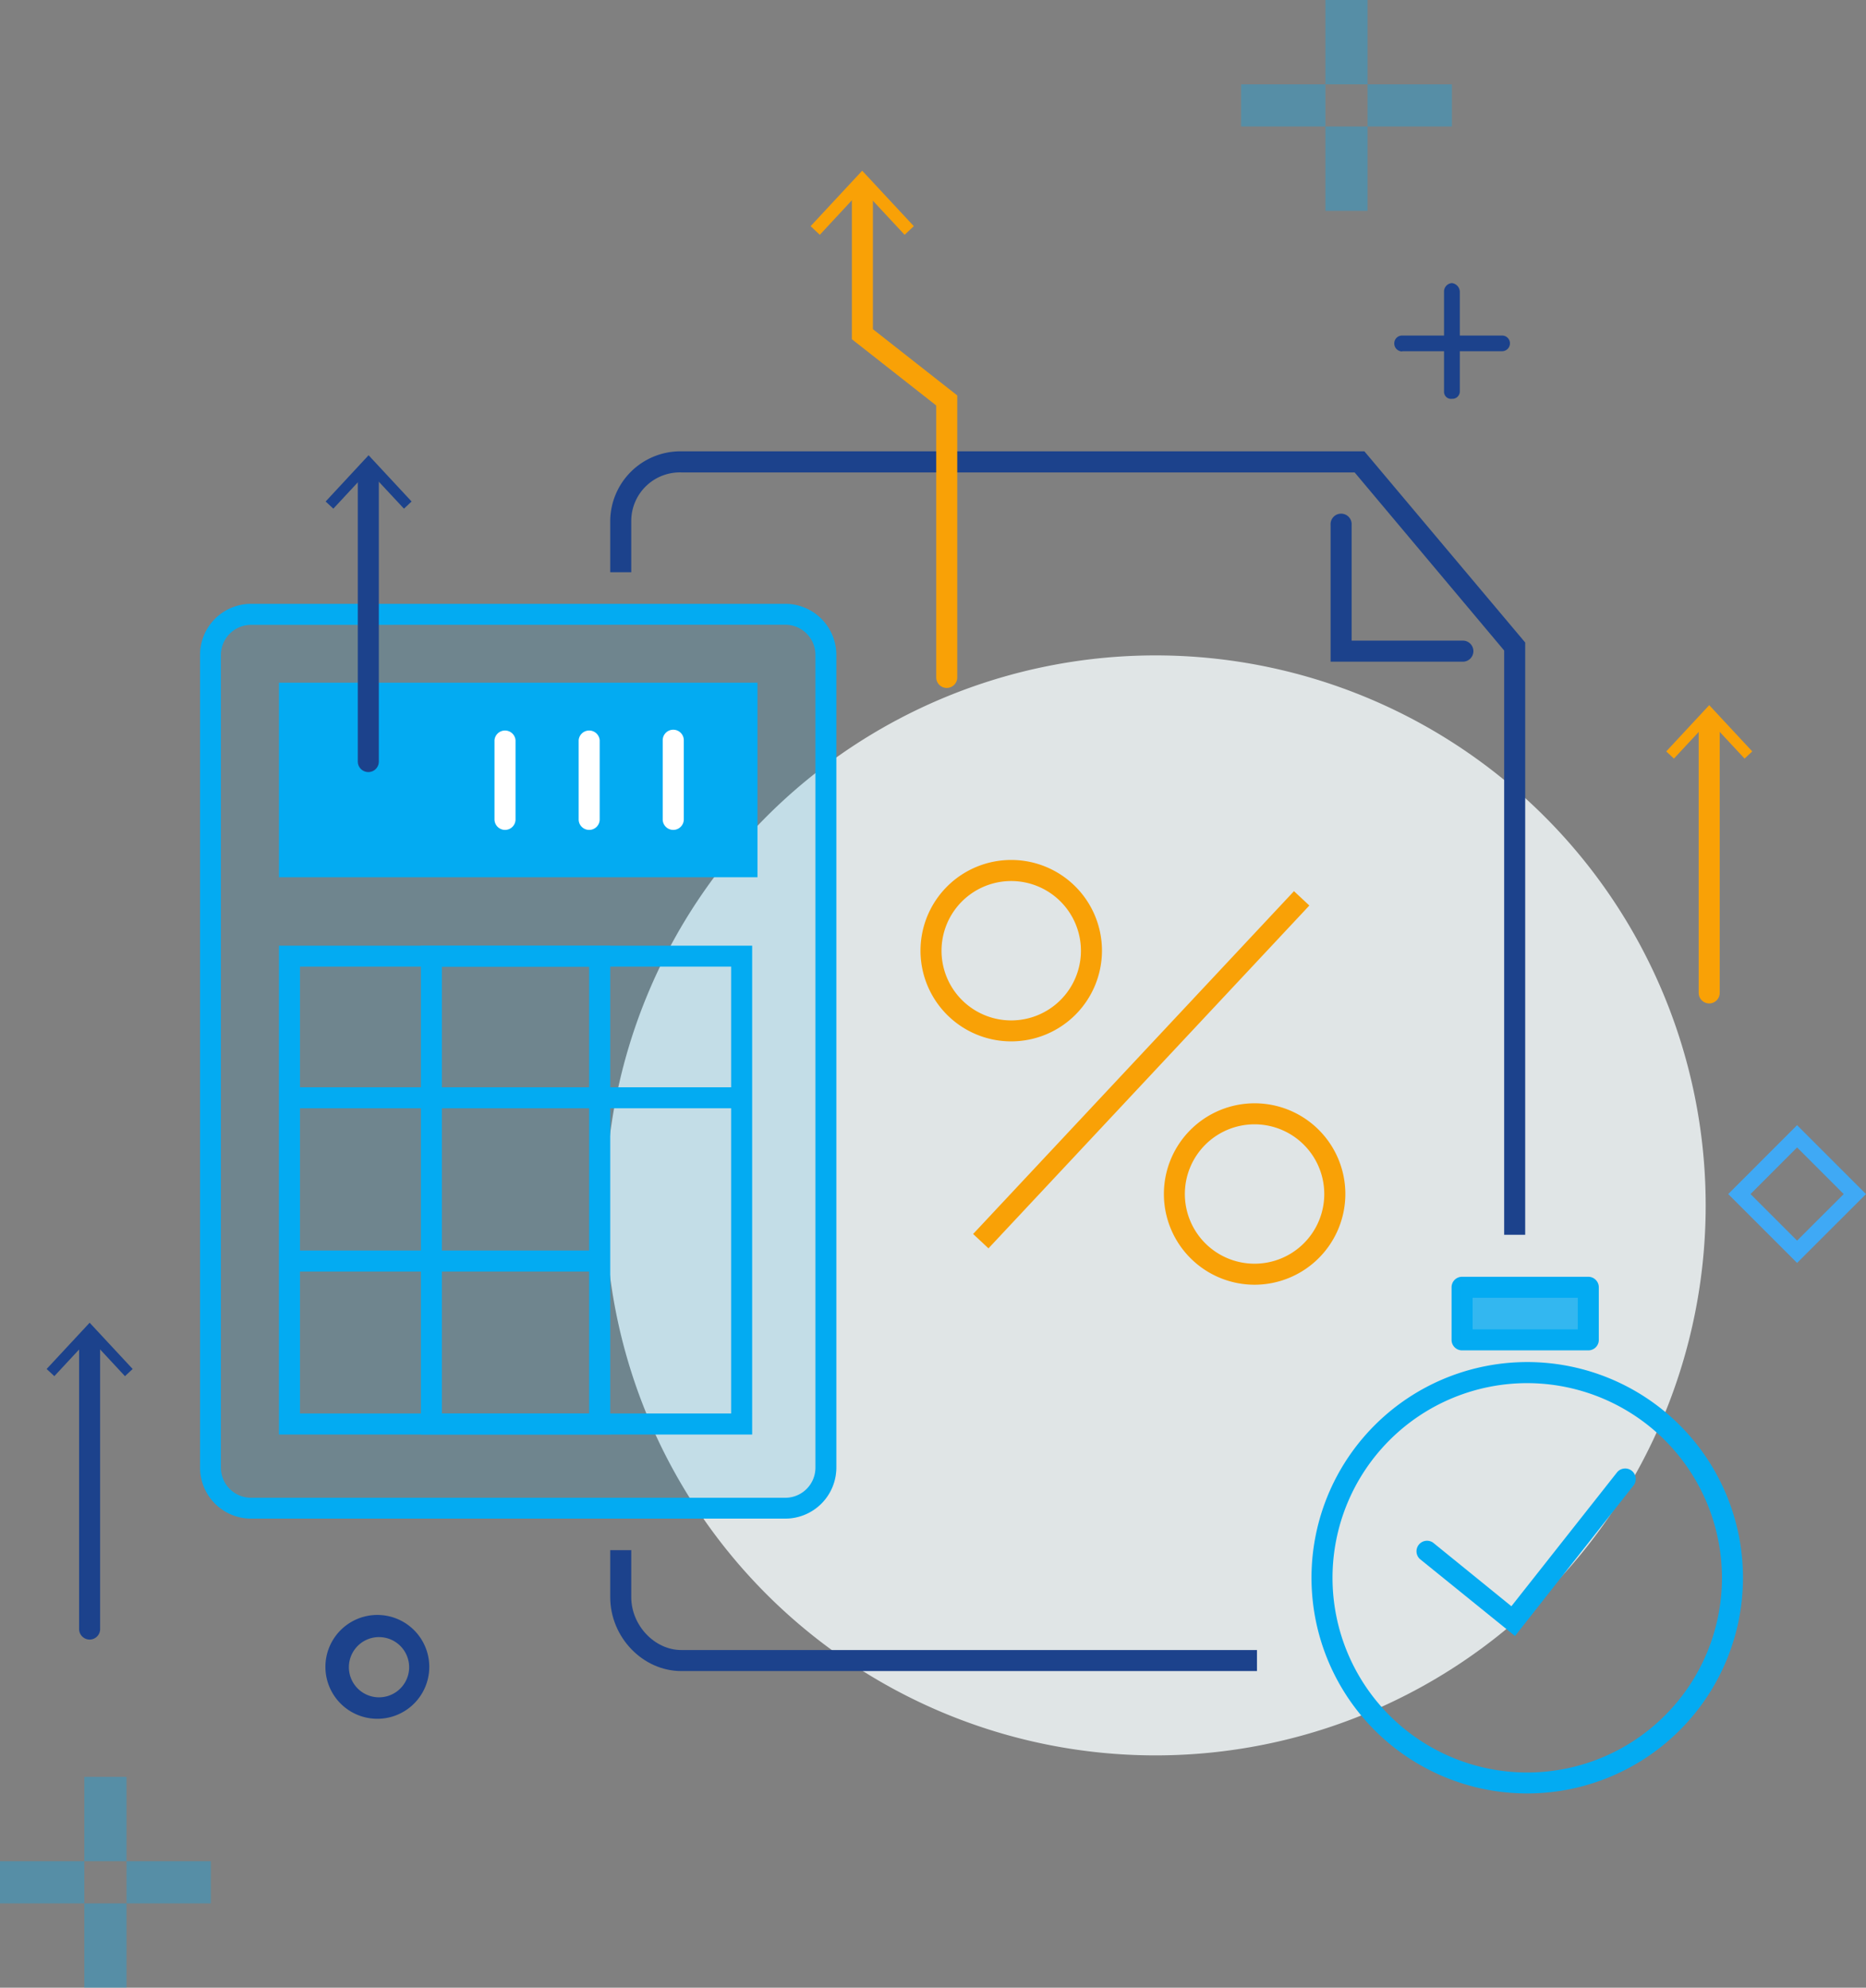 <svg xmlns="http://www.w3.org/2000/svg" viewBox="0 0 309.73 330"><rect x="0" y="0" width="309.73" height="330" fill="#808080" stroke="none"/><g id="ed33503a-1526-470c-a076-d44b99410571" data-name="Calque 2"><g id="bad909d5-5607-4fab-9d10-19979599a828" data-name="—ÎÓÈ_1"><path d="M283.12,200.12a91.31,91.31,0,1,1-91.31-91.31A91.32,91.32,0,0,1,283.12,200.12Z" style="fill:#f1f7f8;opacity:0.85"/><path d="M130.35,252.12H41.67a8.48,8.48,0,0,1-8.47-8.46V108.72a8.48,8.48,0,0,1,8.47-8.47h88.68a8.48,8.48,0,0,1,8.47,8.47V243.66A8.48,8.48,0,0,1,130.35,252.12Z" style="fill:#03abf2;opacity:0.13"/><rect x="47.5" y="116.6" width="77" height="26" style="fill:#03abf2"/><path d="M283.71,166.59a1.75,1.75,0,0,1-1.75-1.75V120.32a1.75,1.75,0,0,1,3.49,0v44.52A1.75,1.75,0,0,1,283.71,166.59Z" style="fill:#f9a106"/><polygon points="276.57 124.75 277.85 125.94 283.71 119.64 289.57 125.94 290.85 124.75 283.71 117.07 276.57 124.75" style="fill:#f9a106"/><path d="M62.9,285.35h-.53a8.62,8.62,0,1,1,.53,0Zm0-13.56a5,5,0,1,0,5,5.34,5,5,0,0,0-4.72-5.33Z" style="fill:#1c428c"/><path d="M232.74,58.35A1.32,1.32,0,0,1,231.43,57a1.29,1.29,0,0,1,1.31-1.29h16.58A1.29,1.29,0,0,1,250.63,57a1.31,1.31,0,0,1-1.31,1.31l-16.58,0Z" style="fill:#1c428c"/><path d="M241,66.21a1.16,1.16,0,0,1-1.31-1.11l0-16.68A1.4,1.4,0,0,1,241,47h0a1.49,1.49,0,0,1,1.31,1.5l0,16.49A1.23,1.23,0,0,1,241,66.21Z" style="fill:#1c428c"/><path d="M298.29,209.67l-11.43-11.43,11.43-11.44,11.44,11.44Zm-7.73-11.43,7.73,7.73,7.74-7.73-7.74-7.74Z" style="fill:#3fa9f5"/><path d="M253.16,205h-3.49V108L224.85,78.43H113.09a8.07,8.07,0,0,0-8.31,8V95h-3.49v-8.6a11.65,11.65,0,0,1,11.8-11.47H226.47l26.69,31.74Z" style="fill:#1c428c"/><path d="M208.64,277.43H113.09c-6.4,0-11.8-5.62-11.8-12.27v-7.8h3.49v7.8c0,4.68,3.88,8.78,8.31,8.78h95.55Z" style="fill:#1c428c"/><path d="M242.68,109.85H220.86V87.16a1.75,1.75,0,1,1,3.49,0v19.2h18.33a1.75,1.75,0,1,1,0,3.49Z" style="fill:#1c428c"/><path d="M130.35,252.12H41.67a8.47,8.47,0,0,1-8.46-8.46V108.72a8.47,8.47,0,0,1,8.46-8.47h88.68a8.48,8.48,0,0,1,8.47,8.47V243.66A8.48,8.48,0,0,1,130.35,252.12ZM41.67,103.74a5,5,0,0,0-5,5V243.66a5,5,0,0,0,5,5h88.68a5,5,0,0,0,5-5V108.72a5,5,0,0,0-5-5Z" style="fill:#03abf2"/><path d="M253.51,297.75a35.81,35.81,0,1,1,35.8-35.8A35.84,35.84,0,0,1,253.51,297.75Zm0-68.12A32.32,32.32,0,1,0,285.82,262,32.36,32.36,0,0,0,253.51,229.63Z" style="fill:#03abf2"/><path d="M251.47,271.61l-15.8-12.79a1.75,1.75,0,0,1,2.2-2.71l13,10.56,17.56-22.26a1.75,1.75,0,0,1,2.75,2.16Z" style="fill:#03abf2"/><path d="M263.63,224.19H242.68a1.74,1.74,0,0,1-1.74-1.74v-8.73a1.74,1.74,0,0,1,1.74-1.75h20.95a1.75,1.75,0,0,1,1.75,1.75v8.73A1.74,1.74,0,0,1,263.63,224.19Zm-19.2-3.49h17.46v-5.24H244.43Z" style="fill:#03abf2"/><path d="M167.85,172.89a15.06,15.06,0,1,1,15.06-15A15.07,15.07,0,0,1,167.85,172.89Zm0-26.62a11.57,11.57,0,1,0,11.57,11.57A11.58,11.58,0,0,0,167.85,146.27Z" style="fill:#f9a106"/><path d="M208.25,213.29a15.06,15.06,0,1,1,15.06-15.06A15.08,15.08,0,0,1,208.25,213.29Zm0-26.63a11.57,11.57,0,1,0,11.56,11.57A11.58,11.58,0,0,0,208.25,186.66Z" style="fill:#f9a106"/><rect x="150.45" y="175.83" width="77.95" height="3.49" transform="translate(-69.66 194.58) rotate(-46.9)" style="fill:#f9a106"/><path d="M157.15,114.21a1.74,1.74,0,0,1-1.75-1.74V67.32l-14-11v-25a1.75,1.75,0,1,1,3.49,0V54.65l14,11v46.84A1.74,1.74,0,0,1,157.15,114.21Z" style="fill:#f9a106"/><polygon points="134.55 37.55 136.08 38.98 143.11 31.41 150.15 38.98 151.68 37.55 143.11 28.34 134.55 37.55" style="fill:#f9a106"/><path d="M97.79,137.78A1.74,1.74,0,0,1,96.05,136v-13.1a1.75,1.75,0,0,1,3.49,0V136A1.74,1.74,0,0,1,97.79,137.78Z" style="fill:#fff"/><path d="M83.83,137.78A1.75,1.75,0,0,1,82.08,136v-13.1a1.75,1.75,0,0,1,3.49,0V136A1.74,1.74,0,0,1,83.83,137.78Z" style="fill:#fff"/><path d="M111.76,137.78A1.75,1.75,0,0,1,110,136v-13.1a1.75,1.75,0,0,1,3.5,0V136A1.75,1.75,0,0,1,111.76,137.78Z" style="fill:#fff"/><path d="M14.88,272.2a1.75,1.75,0,0,1-1.75-1.75v-48a1.75,1.75,0,1,1,3.49,0v48A1.74,1.74,0,0,1,14.88,272.2Z" style="fill:#1c428c"/><polygon points="7.74 227.28 9.02 228.47 14.88 222.16 20.74 228.47 22.02 227.28 14.88 219.6 7.74 227.28" style="fill:#1c428c"/><path d="M124.85,238.16H46.3V157h78.55Zm-75.06-3.49h71.57V160.48H49.79Z" style="fill:#03abf2"/><path d="M101.29,238.16H69.86V157h31.43Zm-27.94-3.49H97.79V160.48H73.35Z" style="fill:#03abf2"/><path d="M122.23,184H48a1.75,1.75,0,0,1,0-3.49h74.19a1.75,1.75,0,1,1,0,3.49Z" style="fill:#03abf2"/><path d="M98.67,211.1H48a1.75,1.75,0,0,1,0-3.49H98.67a1.75,1.75,0,0,1,0,3.49Z" style="fill:#03abf2"/><path d="M125.73,145.64H46.3v-32.3h79.43Zm-75.94-3.49h72.44V116.83H49.79Z" style="fill:#03abf2"/><path d="M61.14,128.18a1.75,1.75,0,0,1-1.75-1.75v-48a1.75,1.75,0,1,1,3.49,0v48A1.74,1.74,0,0,1,61.14,128.18Z" style="fill:#1c428c"/><polygon points="54.05 83.26 55.33 84.45 61.18 78.15 67.05 84.45 68.32 83.26 61.18 75.58 54.05 83.26" style="fill:#1c428c"/><rect x="242.5" y="212.6" width="22" height="10" style="fill:#03abf2;opacity:0.78"/><rect x="220" width="7" height="14" style="fill:#03abf2;opacity:0.33"/><rect x="220" y="21" width="7" height="14" style="fill:#03abf2;opacity:0.33"/><rect x="230.5" y="10.5" width="7" height="14" transform="translate(216.5 251.5) rotate(-90)" style="fill:#03abf2;opacity:0.33"/><rect x="209.5" y="10.5" width="7" height="14" transform="translate(195.5 230.5) rotate(-90)" style="fill:#03abf2;opacity:0.33"/><rect x="14" y="295" width="7" height="14" style="fill:#03abf2;opacity:0.33"/><rect x="14" y="316" width="7" height="14" style="fill:#03abf2;opacity:0.33"/><rect x="24.5" y="305.5" width="7" height="14" transform="translate(-284.5 340.5) rotate(-90)" style="fill:#03abf2;opacity:0.33"/><rect x="3.5" y="305.5" width="7" height="14" transform="translate(-305.5 319.5) rotate(-90)" style="fill:#03abf2;opacity:0.33"/></g></g></svg>